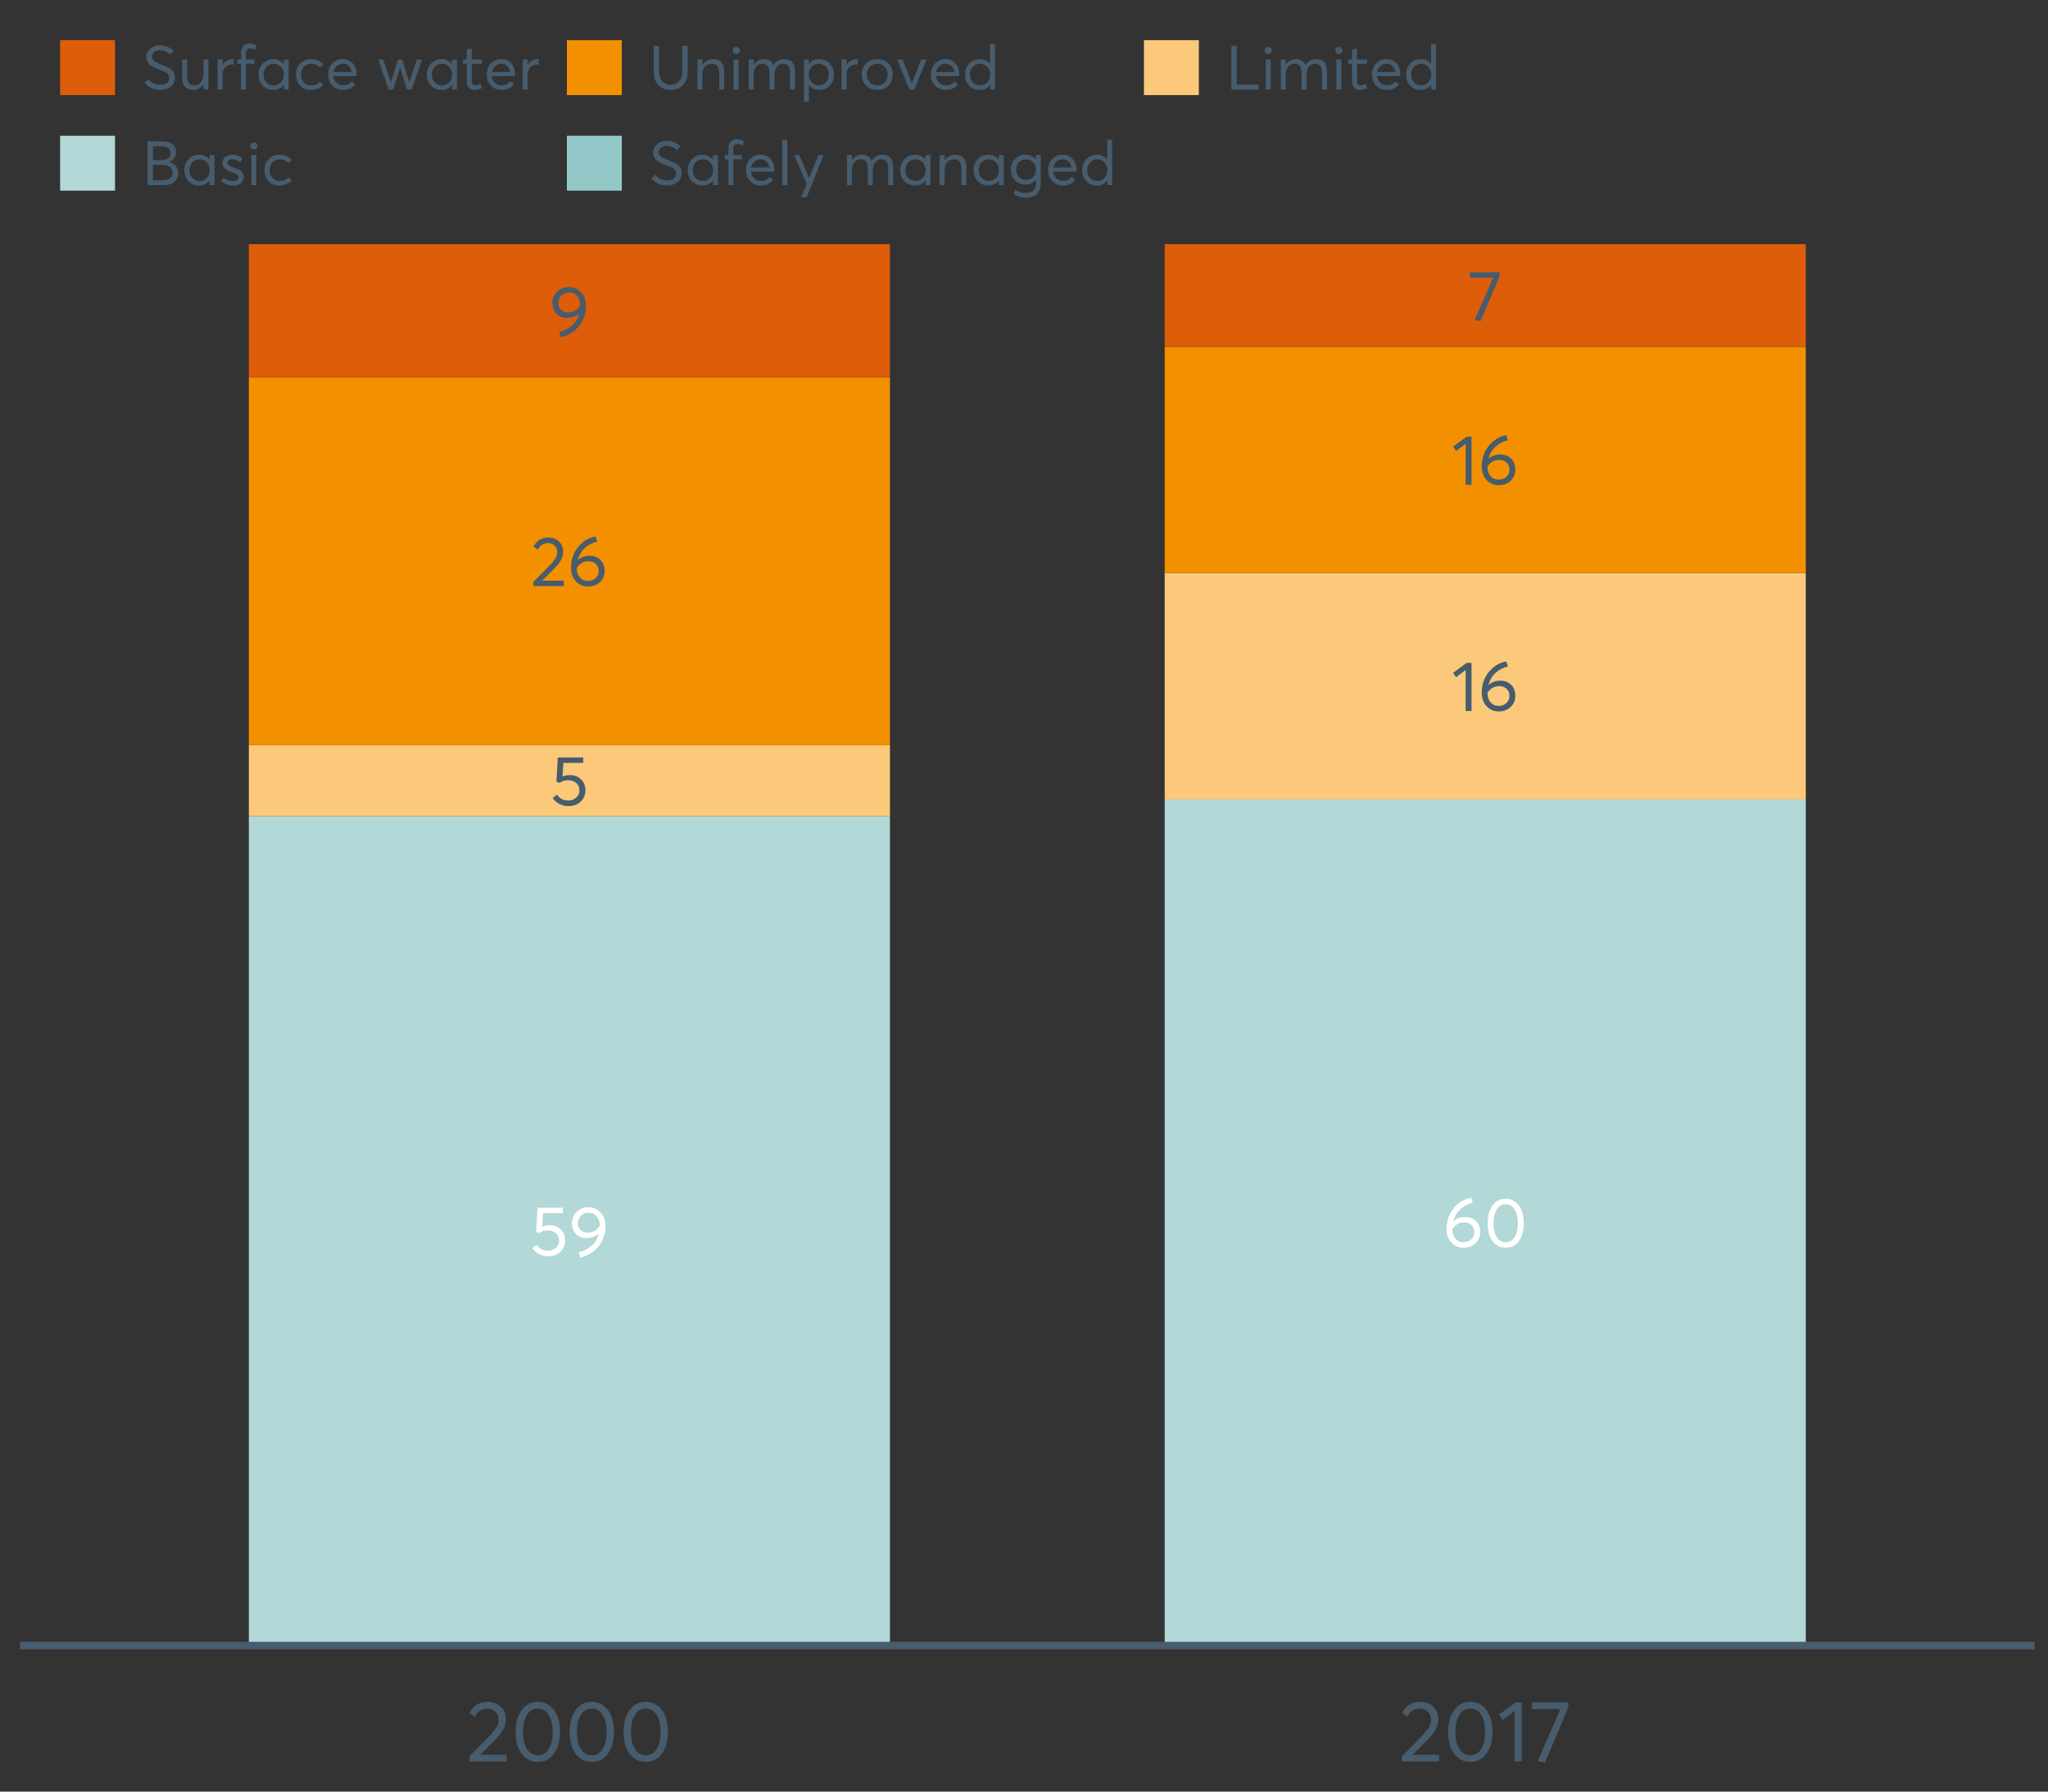 <?xml version="1.0" encoding="UTF-8"?>
<svg xmlns="http://www.w3.org/2000/svg" xmlns:xlink="http://www.w3.org/1999/xlink" width="822.857pt" height="720pt" viewBox="0 0 822.857 720" version="1.1">
<rect x="0" y="0" width="822.857" height="720" fill="#333333" stroke="none"/>
<defs>
<g>
<symbol overflow="visible" id="glyph0-0">
<path style="stroke:none;" d=""/>
</symbol>
<symbol overflow="visible" id="glyph0-1">
<path style="stroke:none;" d="M 8.031 -19.516 C 9.957 -19.516 11.566 -18.805 12.859 -17.391 C 14.16 -15.984 14.812 -14.156 14.812 -11.906 C 14.812 -10.219 14.52 -8.625 13.938 -7.125 C 13.352 -5.625 12.582 -4.352 11.625 -3.312 C 10.664 -2.27 9.586 -1.406 8.391 -0.719 C 7.203 -0.031 5.973 0.43 4.703 0.672 L 4.031 -1.344 C 5.938 -1.832 7.617 -2.691 9.078 -3.922 C 10.535 -5.148 11.535 -6.77 12.078 -8.781 L 12.016 -8.812 C 10.723 -7.664 9.117 -7.094 7.203 -7.094 C 5.492 -7.094 4.086 -7.645 2.984 -8.75 C 1.879 -9.863 1.328 -11.336 1.328 -13.172 C 1.328 -14.973 1.961 -16.477 3.234 -17.688 C 4.516 -18.906 6.113 -19.516 8.031 -19.516 Z M 7.719 -9.297 C 8.688 -9.297 9.598 -9.535 10.453 -10.016 C 11.305 -10.504 11.988 -11.156 12.5 -11.969 L 12.5 -12.109 C 12.5 -13.66 12.082 -14.914 11.25 -15.875 C 10.414 -16.832 9.348 -17.312 8.047 -17.312 C 6.773 -17.312 5.734 -16.906 4.922 -16.094 C 4.117 -15.289 3.719 -14.316 3.719 -13.172 C 3.719 -12.016 4.082 -11.078 4.812 -10.359 C 5.539 -9.648 6.508 -9.297 7.719 -9.297 Z M 7.719 -9.297 "/>
</symbol>
<symbol overflow="visible" id="glyph0-2">
<path style="stroke:none;" d="M 4.703 -2.172 L 13.297 -2.172 L 13.297 0 L 1.125 0 L 1.094 -1.641 L 7.719 -8.391 C 8.688 -9.398 9.422 -10.301 9.922 -11.094 C 10.422 -11.883 10.672 -12.711 10.672 -13.578 C 10.672 -14.641 10.332 -15.52 9.656 -16.219 C 8.977 -16.926 8.109 -17.281 7.047 -17.281 C 5.18 -17.281 3.789 -16.398 2.875 -14.641 L 1.125 -15.859 C 2.363 -18.297 4.383 -19.516 7.188 -19.516 C 8.789 -19.516 10.164 -19 11.312 -17.969 C 12.457 -16.938 13.031 -15.555 13.031 -13.828 C 13.031 -12.711 12.773 -11.648 12.266 -10.641 C 11.766 -9.629 10.922 -8.523 9.734 -7.328 L 4.703 -2.219 Z M 4.703 -2.172 "/>
</symbol>
<symbol overflow="visible" id="glyph0-3">
<path style="stroke:none;" d="M 9.016 -12.188 C 10.773 -12.188 12.219 -11.633 13.344 -10.531 C 14.469 -9.438 15.031 -7.941 15.031 -6.047 C 15.031 -4.266 14.395 -2.781 13.125 -1.594 C 11.863 -0.414 10.273 0.172 8.359 0.172 C 6.41 0.172 4.785 -0.52 3.484 -1.906 C 2.191 -3.301 1.547 -5.098 1.547 -7.297 C 1.547 -10.629 2.508 -13.453 4.438 -15.766 C 6.375 -18.078 8.688 -19.469 11.375 -19.938 L 12.078 -17.906 C 10.203 -17.477 8.562 -16.633 7.156 -15.375 C 5.75 -14.113 4.781 -12.477 4.25 -10.469 L 4.281 -10.469 C 5.539 -11.613 7.117 -12.188 9.016 -12.188 Z M 8.328 -2.062 C 9.609 -2.062 10.648 -2.445 11.453 -3.219 C 12.266 -4 12.672 -4.953 12.672 -6.078 C 12.672 -7.266 12.289 -8.211 11.531 -8.922 C 10.77 -9.641 9.75 -10 8.469 -10 C 7.457 -10 6.551 -9.742 5.75 -9.234 C 4.957 -8.723 4.328 -8.094 3.859 -7.344 L 3.859 -7.156 C 3.859 -5.633 4.273 -4.406 5.109 -3.469 C 5.941 -2.531 7.016 -2.062 8.328 -2.062 Z M 8.328 -2.062 "/>
</symbol>
<symbol overflow="visible" id="glyph0-4">
<path style="stroke:none;" d="M 8.031 -12.281 C 9.812 -12.281 11.297 -11.719 12.484 -10.594 C 13.68 -9.477 14.281 -7.984 14.281 -6.109 C 14.281 -4.266 13.629 -2.75 12.328 -1.562 C 11.035 -0.383 9.441 0.203 7.547 0.203 C 6.211 0.203 4.977 -0.082 3.844 -0.656 C 2.707 -1.227 1.801 -2.023 1.125 -3.047 L 2.906 -4.391 C 3.352 -3.66 3.961 -3.082 4.734 -2.656 C 5.516 -2.238 6.395 -2.031 7.375 -2.031 C 8.633 -2.031 9.695 -2.414 10.562 -3.188 C 11.438 -3.969 11.875 -4.953 11.875 -6.141 C 11.875 -7.398 11.438 -8.391 10.562 -9.109 C 9.695 -9.828 8.645 -10.188 7.406 -10.188 C 5.938 -10.188 4.801 -9.832 4 -9.125 L 2.625 -9.547 L 3.188 -19.344 L 13.406 -19.344 L 13.406 -17.141 L 5.406 -17.141 L 5.094 -11.719 C 6.164 -12.094 7.145 -12.281 8.031 -12.281 Z M 8.031 -12.281 "/>
</symbol>
<symbol overflow="visible" id="glyph0-5">
<path style="stroke:none;" d="M 0.766 -19.344 L 12.734 -19.344 L 12.734 -17.688 L 5.062 0.344 L 2.703 -0.141 L 10.109 -17.141 L 0.766 -17.141 Z M 0.766 -19.344 "/>
</symbol>
<symbol overflow="visible" id="glyph0-6">
<path style="stroke:none;" d="M 5.625 0 L 5.625 -16.469 L 1.781 -13.578 L 0.594 -15.344 L 6.031 -19.344 L 8 -19.344 L 8 0 Z M 5.625 0 "/>
</symbol>
<symbol overflow="visible" id="glyph0-7">
<path style="stroke:none;" d="M 8.844 0.172 C 6.688 0.172 4.938 -0.695 3.594 -2.438 C 2.25 -4.176 1.578 -6.582 1.578 -9.656 C 1.578 -12.582 2.223 -14.957 3.516 -16.781 C 4.816 -18.602 6.594 -19.516 8.844 -19.516 C 11 -19.516 12.75 -18.645 14.094 -16.906 C 15.438 -15.164 16.109 -12.75 16.109 -9.656 C 16.109 -6.727 15.461 -4.359 14.172 -2.547 C 12.891 -0.734 11.113 0.172 8.844 0.172 Z M 8.844 -2.031 C 10.383 -2.031 11.582 -2.711 12.438 -4.078 C 13.289 -5.453 13.719 -7.312 13.719 -9.656 C 13.719 -12.082 13.27 -13.961 12.375 -15.297 C 11.477 -16.641 10.301 -17.312 8.844 -17.312 C 7.32 -17.312 6.129 -16.617 5.266 -15.234 C 4.398 -13.859 3.969 -12 3.969 -9.656 C 3.969 -7.25 4.41 -5.375 5.297 -4.031 C 6.191 -2.695 7.375 -2.031 8.844 -2.031 Z M 8.844 -2.031 "/>
</symbol>
<symbol overflow="visible" id="glyph1-0">
<path style="stroke:none;" d=""/>
</symbol>
<symbol overflow="visible" id="glyph1-1">
<path style="stroke:none;" d="M 5.766 -2.656 L 16.297 -2.656 L 16.297 0 L 1.375 0 L 1.344 -2 L 9.469 -10.297 C 10.656 -11.535 11.555 -12.641 12.172 -13.609 C 12.785 -14.578 13.094 -15.586 13.094 -16.641 C 13.094 -17.953 12.676 -19.039 11.844 -19.906 C 11.008 -20.77 9.941 -21.203 8.641 -21.203 C 6.359 -21.203 4.648 -20.117 3.516 -17.953 L 1.375 -19.438 C 2.895 -22.438 5.375 -23.938 8.812 -23.938 C 10.789 -23.938 12.477 -23.301 13.875 -22.031 C 15.281 -20.758 15.984 -19.066 15.984 -16.953 C 15.984 -15.598 15.672 -14.297 15.047 -13.047 C 14.43 -11.805 13.398 -10.453 11.953 -8.984 L 5.766 -2.734 Z M 5.766 -2.656 "/>
</symbol>
<symbol overflow="visible" id="glyph1-2">
<path style="stroke:none;" d="M 10.844 0.203 C 8.195 0.203 6.051 -0.859 4.406 -2.984 C 2.758 -5.117 1.938 -8.07 1.938 -11.844 C 1.938 -15.438 2.727 -18.348 4.312 -20.578 C 5.906 -22.816 8.082 -23.938 10.844 -23.938 C 13.488 -23.938 15.633 -22.867 17.281 -20.734 C 18.926 -18.609 19.75 -15.645 19.75 -11.844 C 19.75 -8.25 18.957 -5.344 17.375 -3.125 C 15.801 -0.906 13.625 0.203 10.844 0.203 Z M 10.844 -2.484 C 12.727 -2.484 14.191 -3.32 15.234 -5 C 16.285 -6.688 16.812 -8.969 16.812 -11.844 C 16.812 -14.812 16.266 -17.117 15.172 -18.766 C 14.078 -20.41 12.633 -21.234 10.844 -21.234 C 8.977 -21.234 7.516 -20.383 6.453 -18.688 C 5.398 -17 4.875 -14.719 4.875 -11.844 C 4.875 -8.895 5.422 -6.598 6.516 -4.953 C 7.609 -3.305 9.051 -2.484 10.844 -2.484 Z M 10.844 -2.484 "/>
</symbol>
<symbol overflow="visible" id="glyph1-3">
<path style="stroke:none;" d="M 6.906 0 L 6.906 -20.203 L 2.172 -16.641 L 0.719 -18.812 L 7.391 -23.719 L 9.812 -23.719 L 9.812 0 Z M 6.906 0 "/>
</symbol>
<symbol overflow="visible" id="glyph1-4">
<path style="stroke:none;" d="M 0.938 -23.719 L 15.609 -23.719 L 15.609 -21.688 L 6.219 0.422 L 3.312 -0.172 L 12.391 -21.031 L 0.938 -21.031 Z M 0.938 -23.719 "/>
</symbol>
<symbol overflow="visible" id="glyph2-0">
<path style="stroke:none;" d=""/>
</symbol>
<symbol overflow="visible" id="glyph2-1">
<path style="stroke:none;" d="M 7.344 0.156 C 4.875 0.156 2.789 -0.754 1.094 -2.578 L 2.484 -4.219 C 3.098 -3.457 3.844 -2.879 4.719 -2.484 C 5.594 -2.086 6.477 -1.891 7.375 -1.891 C 8.457 -1.891 9.328 -2.129 9.984 -2.609 C 10.641 -3.086 10.969 -3.75 10.969 -4.594 C 10.969 -5.051 10.891 -5.445 10.734 -5.781 C 10.578 -6.113 10.305 -6.406 9.922 -6.656 C 9.547 -6.914 9.176 -7.125 8.812 -7.281 C 8.457 -7.438 7.953 -7.641 7.297 -7.891 C 7.18 -7.941 7.086 -7.973 7.016 -7.984 C 6.367 -8.223 5.844 -8.426 5.438 -8.594 C 5.039 -8.77 4.582 -9.016 4.062 -9.328 C 3.539 -9.641 3.133 -9.957 2.844 -10.281 C 2.551 -10.602 2.297 -11.008 2.078 -11.5 C 1.867 -11.988 1.766 -12.531 1.766 -13.125 C 1.766 -14.438 2.285 -15.535 3.328 -16.422 C 4.367 -17.316 5.641 -17.773 7.141 -17.797 C 9.129 -17.797 10.992 -17.109 12.734 -15.734 L 11.406 -14.047 C 10.039 -15.203 8.617 -15.781 7.141 -15.781 C 6.285 -15.781 5.551 -15.551 4.938 -15.094 C 4.32 -14.645 4.016 -14.02 4.016 -13.219 C 4.016 -12.895 4.082 -12.594 4.219 -12.312 C 4.352 -12.039 4.5 -11.816 4.656 -11.641 C 4.82 -11.473 5.113 -11.281 5.531 -11.062 C 5.945 -10.852 6.273 -10.691 6.516 -10.578 C 6.754 -10.473 7.172 -10.305 7.766 -10.078 C 9.586 -9.379 10.785 -8.832 11.359 -8.438 C 12.598 -7.594 13.219 -6.383 13.219 -4.812 C 13.219 -3.258 12.645 -2.039 11.5 -1.156 C 10.352 -0.281 8.969 0.156 7.344 0.156 Z M 7.344 0.156 "/>
</symbol>
<symbol overflow="visible" id="glyph2-2">
<path style="stroke:none;" d="M 10.203 -12.078 L 12.203 -12.078 L 12.203 0 L 10.203 0 L 10.203 -2.016 L 10.172 -2.016 C 9.16 -0.566 7.836 0.156 6.203 0.156 C 4.766 0.156 3.645 -0.258 2.844 -1.094 C 2.051 -1.938 1.656 -3.203 1.656 -4.891 L 1.656 -12.078 L 3.672 -12.078 L 3.672 -5.453 C 3.672 -4.117 3.914 -3.156 4.406 -2.562 C 4.895 -1.977 5.633 -1.688 6.625 -1.688 C 7.613 -1.688 8.457 -2.094 9.156 -2.906 C 9.852 -3.727 10.203 -4.836 10.203 -6.234 Z M 10.203 -12.078 "/>
</symbol>
<symbol overflow="visible" id="glyph2-3">
<path style="stroke:none;" d="M 7.891 -12.234 C 8.141 -12.234 8.305 -12.223 8.391 -12.203 L 8.391 -9.969 C 8.023 -10.008 7.758 -10.031 7.594 -10.031 C 6.469 -10.031 5.57 -9.641 4.906 -8.859 C 4.25 -8.078 3.922 -7.066 3.922 -5.828 L 3.922 0 L 1.906 0 L 1.906 -12.078 L 3.922 -12.078 L 3.922 -9.953 L 3.938 -9.953 C 4.883 -11.473 6.203 -12.234 7.891 -12.234 Z M 7.891 -12.234 "/>
</symbol>
<symbol overflow="visible" id="glyph2-4">
<path style="stroke:none;" d="M 2.438 0 L 2.438 -10.344 L 0.938 -10.344 L 0.938 -12.078 L 2.438 -12.078 L 2.438 -14.516 C 2.438 -15.805 2.727 -16.781 3.312 -17.438 C 3.895 -18.102 4.727 -18.438 5.812 -18.438 C 6.832 -18.438 7.773 -18.18 8.641 -17.672 L 8.188 -15.922 C 7.395 -16.336 6.691 -16.547 6.078 -16.547 C 4.973 -16.547 4.422 -15.812 4.422 -14.344 L 4.422 -12.078 L 7.844 -12.078 L 7.844 -10.344 L 4.422 -10.344 L 4.422 0 Z M 2.438 0 "/>
</symbol>
<symbol overflow="visible" id="glyph2-5">
<path style="stroke:none;" d="M 11.297 -12.078 L 13.297 -12.078 L 13.297 0 L 11.359 0 L 11.359 -1.906 L 11.344 -1.906 C 10.312 -0.531 8.906 0.156 7.125 0.156 C 5.414 0.156 4 -0.406 2.875 -1.531 C 1.75 -2.656 1.188 -4.129 1.188 -5.953 C 1.188 -7.742 1.742 -9.238 2.859 -10.438 C 3.984 -11.633 5.395 -12.234 7.094 -12.234 C 8.812 -12.234 10.203 -11.578 11.266 -10.266 L 11.297 -10.266 Z M 7.297 -1.688 C 8.422 -1.688 9.379 -2.086 10.172 -2.891 C 10.961 -3.691 11.359 -4.711 11.359 -5.953 C 11.359 -7.191 10.973 -8.238 10.203 -9.094 C 9.441 -9.945 8.477 -10.375 7.312 -10.375 C 6.156 -10.375 5.18 -9.961 4.391 -9.141 C 3.609 -8.328 3.219 -7.266 3.219 -5.953 C 3.219 -4.711 3.594 -3.691 4.344 -2.891 C 5.102 -2.086 6.086 -1.688 7.297 -1.688 Z M 7.297 -1.688 "/>
</symbol>
<symbol overflow="visible" id="glyph2-6">
<path style="stroke:none;" d="M 7.141 0.156 C 5.391 0.156 3.957 -0.414 2.844 -1.562 C 1.727 -2.719 1.172 -4.207 1.172 -6.031 C 1.172 -7.852 1.734 -9.344 2.859 -10.5 C 3.992 -11.656 5.445 -12.234 7.219 -12.234 C 8.145 -12.234 9.039 -12.047 9.906 -11.672 C 10.781 -11.297 11.504 -10.766 12.078 -10.078 L 10.688 -8.859 C 9.883 -9.867 8.758 -10.375 7.312 -10.375 C 6.113 -10.375 5.129 -9.969 4.359 -9.156 C 3.586 -8.344 3.203 -7.301 3.203 -6.031 C 3.203 -4.738 3.582 -3.691 4.344 -2.891 C 5.102 -2.086 6.094 -1.688 7.312 -1.688 C 8.719 -1.688 9.863 -2.164 10.75 -3.125 L 12.141 -1.891 C 11.609 -1.297 10.898 -0.805 10.016 -0.422 C 9.141 -0.035 8.18 0.156 7.141 0.156 Z M 7.141 0.156 "/>
</symbol>
<symbol overflow="visible" id="glyph2-7">
<path style="stroke:none;" d="M 12.562 -6.234 C 12.562 -6.098 12.551 -5.922 12.531 -5.703 L 12.5 -5.406 L 3.203 -5.406 C 3.336 -4.281 3.77 -3.379 4.5 -2.703 C 5.238 -2.023 6.156 -1.688 7.25 -1.688 C 8.656 -1.688 9.785 -2.234 10.641 -3.328 L 12.062 -2.109 C 10.883 -0.598 9.254 0.156 7.172 0.156 C 5.43 0.156 3.992 -0.414 2.859 -1.562 C 1.734 -2.719 1.172 -4.207 1.172 -6.031 C 1.172 -7.832 1.719 -9.316 2.812 -10.484 C 3.914 -11.648 5.297 -12.234 6.953 -12.234 C 8.617 -12.234 9.969 -11.672 11 -10.547 C 12.039 -9.422 12.562 -7.984 12.562 -6.234 Z M 9.406 -9.469 C 8.789 -10.07 8.004 -10.375 7.047 -10.375 C 6.086 -10.375 5.266 -10.078 4.578 -9.484 C 3.891 -8.898 3.457 -8.098 3.281 -7.078 L 10.562 -7.078 C 10.406 -8.078 10.02 -8.875 9.406 -9.469 Z M 9.406 -9.469 "/>
</symbol>
<symbol overflow="visible" id="glyph2-8">
<path style="stroke:none;" d=""/>
</symbol>
<symbol overflow="visible" id="glyph2-9">
<path style="stroke:none;" d="M 16.297 -12.078 L 18.344 -12.078 L 14.141 0 L 12.25 0 L 9.531 -8.812 L 9.5 -8.812 L 6.75 0 L 4.906 0 L 0.719 -12.078 L 2.75 -12.078 L 5.828 -3.047 L 5.875 -3.047 L 8.641 -12.078 L 10.375 -12.078 L 13.172 -3.047 L 13.219 -3.047 Z M 16.297 -12.078 "/>
</symbol>
<symbol overflow="visible" id="glyph2-10">
<path style="stroke:none;" d="M 5.328 0.156 C 3.234 0.156 2.188 -1.094 2.188 -3.594 L 2.188 -10.344 L 0.641 -10.344 L 0.641 -12.078 L 2.188 -12.078 L 2.188 -16.203 L 4.188 -16.422 L 4.188 -12.078 L 8.219 -12.078 L 8.219 -10.344 L 4.188 -10.344 L 4.188 -3.891 C 4.188 -3.148 4.297 -2.602 4.516 -2.25 C 4.742 -1.906 5.133 -1.734 5.688 -1.734 C 6.312 -1.734 6.988 -1.941 7.719 -2.359 L 8.266 -0.594 C 7.367 -0.094 6.391 0.156 5.328 0.156 Z M 5.328 0.156 "/>
</symbol>
<symbol overflow="visible" id="glyph2-11">
<path style="stroke:none;" d="M 8.781 0.156 C 6.727 0.156 5.082 -0.492 3.844 -1.797 C 2.602 -3.098 1.984 -4.891 1.984 -7.172 L 1.984 -17.609 L 4.141 -17.609 L 4.141 -7.312 C 4.141 -5.676 4.562 -4.363 5.406 -3.375 C 6.25 -2.395 7.375 -1.906 8.781 -1.906 C 10.188 -1.906 11.316 -2.391 12.172 -3.359 C 13.035 -4.328 13.469 -5.645 13.469 -7.312 L 13.469 -17.609 L 15.625 -17.609 L 15.625 -7.172 C 15.625 -4.898 15.008 -3.109 13.781 -1.797 C 12.551 -0.492 10.883 0.156 8.781 0.156 Z M 8.781 0.156 "/>
</symbol>
<symbol overflow="visible" id="glyph2-12">
<path style="stroke:none;" d="M 8.344 -12.234 C 9.676 -12.234 10.727 -11.805 11.5 -10.953 C 12.281 -10.098 12.672 -8.836 12.672 -7.172 L 12.672 0 L 10.672 0 L 10.672 -6.594 C 10.672 -9.113 9.688 -10.375 7.719 -10.375 C 6.562 -10.375 5.641 -9.988 4.953 -9.219 C 4.266 -8.445 3.922 -7.383 3.922 -6.031 L 3.922 0 L 1.906 0 L 1.906 -12.078 L 3.922 -12.078 L 3.922 -9.969 L 3.938 -9.969 C 5 -11.477 6.469 -12.234 8.344 -12.234 Z M 8.344 -12.234 "/>
</symbol>
<symbol overflow="visible" id="glyph2-13">
<path style="stroke:none;" d="M 3.094 -14.312 C 2.688 -14.312 2.344 -14.445 2.062 -14.719 C 1.789 -15 1.656 -15.336 1.656 -15.734 C 1.656 -16.129 1.789 -16.461 2.062 -16.734 C 2.344 -17.004 2.688 -17.141 3.094 -17.141 C 3.5 -17.141 3.844 -17 4.125 -16.719 C 4.406 -16.438 4.547 -16.109 4.547 -15.734 C 4.547 -15.336 4.406 -15 4.125 -14.719 C 3.844 -14.445 3.5 -14.312 3.094 -14.312 Z M 2.078 0 L 2.078 -12.078 L 4.094 -12.078 L 4.094 0 Z M 2.078 0 "/>
</symbol>
<symbol overflow="visible" id="glyph2-14">
<path style="stroke:none;" d="M 16.281 -12.234 C 19.102 -12.234 20.516 -10.516 20.516 -7.078 L 20.516 0 L 18.516 0 L 18.516 -6.531 C 18.516 -7.863 18.285 -8.836 17.828 -9.453 C 17.367 -10.066 16.656 -10.375 15.688 -10.375 C 14.727 -10.375 13.926 -9.973 13.281 -9.172 C 12.633 -8.379 12.312 -7.32 12.312 -6 L 12.312 0 L 10.297 0 L 10.297 -6.547 C 10.297 -9.098 9.336 -10.375 7.422 -10.375 C 6.41 -10.375 5.57 -9.973 4.906 -9.172 C 4.25 -8.379 3.922 -7.32 3.922 -6 L 3.922 0 L 1.938 0 L 1.938 -12.078 L 3.922 -12.078 L 3.922 -10 L 3.938 -10 C 4.438 -10.707 5.039 -11.254 5.75 -11.641 C 6.469 -12.035 7.223 -12.234 8.016 -12.234 C 9.953 -12.234 11.234 -11.438 11.859 -9.844 L 11.891 -9.844 C 12.879 -11.438 14.344 -12.234 16.281 -12.234 Z M 16.281 -12.234 "/>
</symbol>
<symbol overflow="visible" id="glyph2-15">
<path style="stroke:none;" d="M 3.969 -10.297 C 5.008 -11.586 6.379 -12.234 8.078 -12.234 C 9.785 -12.234 11.195 -11.633 12.312 -10.438 C 13.438 -9.238 14 -7.742 14 -5.953 C 14 -4.129 13.438 -2.656 12.312 -1.531 C 11.188 -0.406 9.781 0.156 8.094 0.156 C 6.375 0.156 5 -0.488 3.969 -1.781 L 3.922 -1.781 L 3.922 4.906 L 1.938 4.906 L 1.938 -12.078 L 3.938 -12.078 L 3.938 -10.297 Z M 7.891 -1.688 C 9.098 -1.688 10.078 -2.086 10.828 -2.891 C 11.578 -3.691 11.953 -4.711 11.953 -5.953 C 11.953 -7.273 11.562 -8.344 10.781 -9.156 C 10.008 -9.969 9.035 -10.375 7.859 -10.375 C 6.723 -10.375 5.773 -9.945 5.016 -9.094 C 4.254 -8.238 3.875 -7.191 3.875 -5.953 C 3.875 -4.711 4.27 -3.691 5.062 -2.891 C 5.852 -2.086 6.797 -1.688 7.891 -1.688 Z M 7.891 -1.688 "/>
</symbol>
<symbol overflow="visible" id="glyph2-16">
<path style="stroke:none;" d="M 7.422 0.156 C 5.566 0.156 4.062 -0.43 2.906 -1.609 C 1.75 -2.785 1.172 -4.258 1.172 -6.031 C 1.172 -7.801 1.75 -9.273 2.906 -10.453 C 4.062 -11.641 5.566 -12.234 7.422 -12.234 C 9.203 -12.234 10.68 -11.656 11.859 -10.5 C 13.035 -9.344 13.625 -7.852 13.625 -6.031 C 13.625 -4.207 13.035 -2.719 11.859 -1.562 C 10.68 -0.414 9.203 0.156 7.422 0.156 Z M 7.422 -1.688 C 8.598 -1.688 9.586 -2.094 10.391 -2.906 C 11.191 -3.727 11.594 -4.77 11.594 -6.031 C 11.594 -7.301 11.191 -8.344 10.391 -9.156 C 9.598 -9.969 8.609 -10.375 7.422 -10.375 C 6.18 -10.375 5.164 -9.953 4.375 -9.109 C 3.594 -8.273 3.203 -7.242 3.203 -6.016 C 3.203 -4.797 3.594 -3.77 4.375 -2.938 C 5.164 -2.102 6.18 -1.688 7.422 -1.688 Z M 7.422 -1.688 "/>
</symbol>
<symbol overflow="visible" id="glyph2-17">
<path style="stroke:none;" d="M 10.203 -12.078 L 12.375 -12.078 L 7.469 0 L 5.531 0 L 0.594 -12.078 L 2.75 -12.078 L 6.469 -2.562 L 6.547 -2.562 Z M 10.203 -12.078 "/>
</symbol>
<symbol overflow="visible" id="glyph2-18">
<path style="stroke:none;" d="M 11.219 -18.266 L 13.219 -18.266 L 13.219 0 L 11.312 0 L 11.312 -1.906 L 11.266 -1.906 C 10.234 -0.531 8.844 0.156 7.094 0.156 C 5.395 0.156 3.984 -0.406 2.859 -1.531 C 1.734 -2.656 1.172 -4.129 1.172 -5.953 C 1.172 -7.742 1.727 -9.238 2.844 -10.438 C 3.957 -11.633 5.367 -12.234 7.078 -12.234 C 8.797 -12.234 10.164 -11.578 11.188 -10.266 L 11.219 -10.266 Z M 7.266 -1.688 C 8.359 -1.688 9.301 -2.086 10.094 -2.891 C 10.895 -3.691 11.297 -4.711 11.297 -5.953 C 11.297 -7.191 10.91 -8.238 10.141 -9.094 C 9.379 -9.945 8.43 -10.375 7.297 -10.375 C 6.141 -10.375 5.164 -9.961 4.375 -9.141 C 3.594 -8.328 3.203 -7.266 3.203 -5.953 C 3.203 -4.711 3.578 -3.691 4.328 -2.891 C 5.078 -2.086 6.055 -1.688 7.266 -1.688 Z M 7.266 -1.688 "/>
</symbol>
<symbol overflow="visible" id="glyph2-19">
<path style="stroke:none;" d="M 2.234 0 L 2.234 -17.609 L 4.391 -17.609 L 4.391 -1.984 L 13.125 -1.984 L 13.125 0 Z M 2.234 0 "/>
</symbol>
<symbol overflow="visible" id="glyph2-20">
<path style="stroke:none;" d="M 10.891 -9.25 C 11.961 -9.02 12.836 -8.523 13.516 -7.766 C 14.203 -7.004 14.547 -6.004 14.547 -4.766 C 14.547 -3.328 14.047 -2.172 13.047 -1.297 C 12.055 -0.43 10.594 0 8.656 0 L 2.234 0 L 2.234 -17.609 L 7.984 -17.609 C 9.773 -17.609 11.172 -17.254 12.172 -16.547 C 13.172 -15.848 13.672 -14.773 13.672 -13.328 C 13.672 -12.43 13.43 -11.613 12.953 -10.875 C 12.484 -10.145 11.797 -9.617 10.891 -9.297 Z M 4.391 -15.625 L 4.391 -10.047 L 7.969 -10.047 C 8.926 -10.047 9.75 -10.273 10.438 -10.734 C 11.125 -11.203 11.469 -11.926 11.469 -12.906 C 11.469 -14.719 10.16 -15.625 7.547 -15.625 Z M 8.062 -1.984 C 9.352 -1.984 10.379 -2.234 11.141 -2.734 C 11.898 -3.242 12.281 -3.988 12.281 -4.969 C 12.281 -5.957 11.922 -6.727 11.203 -7.281 C 10.492 -7.832 9.477 -8.109 8.156 -8.109 L 4.391 -8.109 L 4.391 -1.984 Z M 8.062 -1.984 "/>
</symbol>
<symbol overflow="visible" id="glyph2-21">
<path style="stroke:none;" d="M 5.609 0.156 C 3.734 0.156 2.156 -0.426 0.875 -1.594 L 1.906 -3.094 C 2.945 -2.133 4.18 -1.656 5.609 -1.656 C 6.305 -1.656 6.859 -1.812 7.266 -2.125 C 7.68 -2.445 7.891 -2.832 7.891 -3.281 C 7.891 -3.738 7.688 -4.086 7.281 -4.328 C 6.875 -4.566 6.164 -4.859 5.156 -5.203 C 5.094 -5.223 5.047 -5.242 5.016 -5.266 C 3.836 -5.672 2.938 -6.141 2.312 -6.672 C 1.695 -7.203 1.391 -7.973 1.391 -8.984 C 1.391 -9.91 1.766 -10.68 2.516 -11.297 C 3.266 -11.922 4.223 -12.234 5.391 -12.234 C 6.922 -12.234 8.301 -11.738 9.531 -10.75 L 8.484 -9.156 C 7.523 -9.977 6.457 -10.391 5.281 -10.391 C 4.801 -10.391 4.367 -10.258 3.984 -10 C 3.609 -9.738 3.422 -9.398 3.422 -8.984 C 3.422 -8.555 3.609 -8.207 3.984 -7.938 C 4.359 -7.676 4.93 -7.395 5.703 -7.094 C 5.836 -7.039 6.082 -6.945 6.438 -6.812 C 6.789 -6.688 7.023 -6.598 7.141 -6.547 C 7.254 -6.492 7.453 -6.406 7.734 -6.281 C 8.016 -6.164 8.207 -6.078 8.312 -6.016 C 8.414 -5.961 8.566 -5.867 8.766 -5.734 C 8.973 -5.598 9.113 -5.477 9.188 -5.375 C 9.258 -5.281 9.359 -5.148 9.484 -4.984 C 9.609 -4.816 9.695 -4.656 9.75 -4.5 C 9.801 -4.344 9.844 -4.16 9.875 -3.953 C 9.906 -3.742 9.922 -3.523 9.922 -3.297 C 9.922 -2.305 9.547 -1.484 8.797 -0.828 C 8.055 -0.172 6.992 0.156 5.609 0.156 Z M 5.609 0.156 "/>
</symbol>
<symbol overflow="visible" id="glyph2-22">
<path style="stroke:none;" d="M 2.078 0 L 2.078 -18.266 L 4.094 -18.266 L 4.094 0 Z M 2.078 0 "/>
</symbol>
<symbol overflow="visible" id="glyph2-23">
<path style="stroke:none;" d="M 10.344 -12.078 L 12.484 -12.078 L 5.656 4.906 L 3.516 4.906 L 5.688 -0.5 L 0.578 -12.078 L 2.734 -12.078 L 6.656 -2.875 L 6.703 -2.875 Z M 10.344 -12.078 "/>
</symbol>
<symbol overflow="visible" id="glyph2-24">
<path style="stroke:none;" d="M 11.094 -12.078 L 13.078 -12.078 L 13.078 -0.922 C 13.078 0.93 12.594 2.391 11.625 3.453 C 10.656 4.523 9.16 5.062 7.141 5.062 C 5.328 5.062 3.691 4.625 2.234 3.75 L 2.703 1.891 C 4.211 2.734 5.66 3.156 7.047 3.156 C 8.348 3.156 9.348 2.816 10.047 2.141 C 10.754 1.473 11.109 0.629 11.109 -0.391 L 11.109 -2.078 L 11.062 -2.078 C 10.051 -0.836 8.688 -0.219 6.969 -0.219 C 5.312 -0.219 3.922 -0.77 2.797 -1.875 C 1.672 -2.988 1.109 -4.43 1.109 -6.203 C 1.109 -7.922 1.66 -9.352 2.766 -10.5 C 3.867 -11.656 5.238 -12.234 6.875 -12.234 C 8.57 -12.234 9.961 -11.617 11.047 -10.391 L 11.094 -10.391 Z M 7.125 -2.109 C 8.332 -2.109 9.305 -2.5 10.047 -3.281 C 10.797 -4.07 11.172 -5.078 11.172 -6.297 C 11.172 -7.492 10.785 -8.469 10.016 -9.219 C 9.242 -9.969 8.281 -10.344 7.125 -10.344 C 5.977 -10.344 5.031 -9.957 4.281 -9.188 C 3.539 -8.426 3.172 -7.457 3.172 -6.281 C 3.172 -5.02 3.551 -4.008 4.312 -3.25 C 5.07 -2.488 6.008 -2.109 7.125 -2.109 Z M 7.125 -2.109 "/>
</symbol>
</g>
<clipPath id="clip1">
  <path d="M 99 98.105 L 358 98.105 L 358 152 L 99 152 Z M 99 98.105 "/>
</clipPath>
<clipPath id="clip2">
  <path d="M 467 98.105 L 726 98.105 L 726 140 L 467 140 Z M 467 98.105 "/>
</clipPath>
</defs>
<g id="surface25594">
<path style=" stroke:none;fill-rule:nonzero;fill:rgb(69.804%,84.706%,84.314%);fill-opacity:1;" d="M 99.984 328.023 L 357.566 328.023 L 357.566 661.316 L 99.984 661.316 Z M 99.984 328.023 "/>
<path style=" stroke:none;fill-rule:nonzero;fill:rgb(98.824%,78.824%,47.843%);fill-opacity:1;" d="M 99.984 299.48 L 357.566 299.48 L 357.566 328.023 L 99.984 328.023 Z M 99.984 299.48 "/>
<path style=" stroke:none;fill-rule:nonzero;fill:rgb(95.294%,56.471%,0%);fill-opacity:1;" d="M 99.984 151.609 L 357.566 151.609 L 357.566 299.48 L 99.984 299.48 Z M 99.984 151.609 "/>
<g clip-path="url(#clip1)" clip-rule="nonzero">
<path style=" stroke:none;fill-rule:nonzero;fill:rgb(87.059%,36.471%,3.529%);fill-opacity:1;" d="M 99.984 98.105 L 357.566 98.105 L 357.566 151.609 L 99.984 151.609 Z M 99.984 98.105 "/>
</g>
<path style=" stroke:none;fill-rule:nonzero;fill:rgb(69.804%,84.706%,84.314%);fill-opacity:1;" d="M 467.957 321.223 L 725.539 321.223 L 725.539 661.316 L 467.957 661.316 Z M 467.957 321.223 "/>
<path style=" stroke:none;fill-rule:nonzero;fill:rgb(98.824%,78.824%,47.843%);fill-opacity:1;" d="M 467.957 230.258 L 725.539 230.258 L 725.539 321.223 L 467.957 321.223 Z M 467.957 230.258 "/>
<path style=" stroke:none;fill-rule:nonzero;fill:rgb(95.294%,56.471%,0%);fill-opacity:1;" d="M 467.957 139.402 L 725.539 139.402 L 725.539 230.254 L 467.957 230.254 Z M 467.957 139.402 "/>
<g clip-path="url(#clip2)" clip-rule="nonzero">
<path style=" stroke:none;fill-rule:nonzero;fill:rgb(87.059%,36.471%,3.529%);fill-opacity:1;" d="M 467.957 98.105 L 725.539 98.105 L 725.539 139.406 L 467.957 139.406 Z M 467.957 98.105 "/>
</g>
<g style="fill:rgb(27.843%,36.078%,42.745%);fill-opacity:1;">
  <use xlink:href="#glyph0-1" x="220.621" y="134.855"/>
</g>
<g style="fill:rgb(27.843%,36.078%,42.745%);fill-opacity:1;">
  <use xlink:href="#glyph0-2" x="213.215" y="235.539"/>
  <use xlink:href="#glyph0-3" x="227.887" y="235.539"/>
</g>
<g style="fill:rgb(27.843%,36.078%,42.745%);fill-opacity:1;">
  <use xlink:href="#glyph0-4" x="220.93" y="323.75"/>
</g>
<g style="fill:rgb(100%,100%,100%);fill-opacity:1;">
  <use xlink:href="#glyph0-4" x="212.777" y="504.668"/>
  <use xlink:href="#glyph0-1" x="228.464" y="504.668"/>
</g>
<g style="fill:rgb(27.843%,36.078%,42.745%);fill-opacity:1;">
  <use xlink:href="#glyph0-5" x="589.789" y="128.754"/>
</g>
<g style="fill:rgb(27.843%,36.078%,42.745%);fill-opacity:1;">
  <use xlink:href="#glyph0-6" x="583.242" y="194.828"/>
  <use xlink:href="#glyph0-3" x="593.803" y="194.828"/>
</g>
<g style="fill:rgb(27.843%,36.078%,42.745%);fill-opacity:1;">
  <use xlink:href="#glyph0-6" x="583.242" y="285.738"/>
  <use xlink:href="#glyph0-3" x="593.803" y="285.738"/>
</g>
<g style="fill:rgb(100%,100%,100%);fill-opacity:1;">
  <use xlink:href="#glyph0-3" x="579.68" y="501.266"/>
  <use xlink:href="#glyph0-7" x="596.127" y="501.266"/>
</g>
<path style="fill:none;stroke-width:3.043;stroke-linecap:butt;stroke-linejoin:round;stroke:rgb(27.843%,36.078%,42.745%);stroke-opacity:1;stroke-miterlimit:10;" d="M 7.992 661.316 L 817.531 661.316 "/>
<g style="fill:rgb(27.843%,36.078%,42.745%);fill-opacity:1;">
  <use xlink:href="#glyph1-1" x="187.254" y="707.867"/>
  <use xlink:href="#glyph1-2" x="205.243" y="707.867"/>
  <use xlink:href="#glyph1-2" x="226.926" y="707.867"/>
  <use xlink:href="#glyph1-2" x="248.61" y="707.867"/>
</g>
<g style="fill:rgb(27.843%,36.078%,42.745%);fill-opacity:1;">
  <use xlink:href="#glyph1-1" x="561.906" y="707.867"/>
  <use xlink:href="#glyph1-2" x="579.895" y="707.867"/>
  <use xlink:href="#glyph1-3" x="601.579" y="707.867"/>
  <use xlink:href="#glyph1-4" x="614.527" y="707.867"/>
</g>
<path style=" stroke:none;fill-rule:nonzero;fill:rgb(87.059%,36.471%,3.529%);fill-opacity:1;" d="M 24.148 16.156 L 46.211 16.156 L 46.211 38.219 L 24.148 38.219 Z M 24.148 16.156 "/>
<path style=" stroke:none;fill-rule:nonzero;fill:rgb(95.294%,56.471%,0%);fill-opacity:1;" d="M 227.77 16.156 L 249.832 16.156 L 249.832 38.219 L 227.77 38.219 Z M 227.77 16.156 "/>
<path style=" stroke:none;fill-rule:nonzero;fill:rgb(98.824%,78.824%,47.843%);fill-opacity:1;" d="M 459.621 16.156 L 481.684 16.156 L 481.684 38.219 L 459.621 38.219 Z M 459.621 16.156 "/>
<path style=" stroke:none;fill-rule:nonzero;fill:rgb(69.804%,84.706%,84.314%);fill-opacity:1;" d="M 24.148 54.555 L 46.211 54.555 L 46.211 76.617 L 24.148 76.617 Z M 24.148 54.555 "/>
<path style=" stroke:none;fill-rule:nonzero;fill:rgb(57.647%,79.216%,78.824%);fill-opacity:1;" d="M 227.77 54.555 L 249.832 54.555 L 249.832 76.617 L 227.77 76.617 Z M 227.77 54.555 "/>
<g style="fill:rgb(27.843%,36.078%,42.745%);fill-opacity:1;">
  <use xlink:href="#glyph2-1" x="57.043" y="35.996"/>
  <use xlink:href="#glyph2-2" x="71.529" y="35.996"/>
  <use xlink:href="#glyph2-3" x="85.52" y="35.996"/>
  <use xlink:href="#glyph2-4" x="94.375" y="35.996"/>
  <use xlink:href="#glyph2-5" x="102.685" y="35.996"/>
  <use xlink:href="#glyph2-6" x="117.767" y="35.996"/>
  <use xlink:href="#glyph2-7" x="130.715" y="35.996"/>
  <use xlink:href="#glyph2-8" x="144.408" y="35.996"/>
  <use xlink:href="#glyph2-9" x="151.23" y="35.996"/>
  <use xlink:href="#glyph2-5" x="170.28" y="35.996"/>
  <use xlink:href="#glyph2-10" x="185.362" y="35.996"/>
  <use xlink:href="#glyph2-7" x="194.391" y="35.996"/>
  <use xlink:href="#glyph2-3" x="208.084" y="35.996"/>
</g>
<g style="fill:rgb(27.843%,36.078%,42.745%);fill-opacity:1;">
  <use xlink:href="#glyph2-11" x="260.664" y="35.996"/>
  <use xlink:href="#glyph2-12" x="278.301" y="35.996"/>
  <use xlink:href="#glyph2-13" x="292.688" y="35.996"/>
  <use xlink:href="#glyph2-14" x="298.889" y="35.996"/>
  <use xlink:href="#glyph2-15" x="321.066" y="35.996"/>
  <use xlink:href="#glyph2-3" x="336.222" y="35.996"/>
  <use xlink:href="#glyph2-16" x="345.077" y="35.996"/>
  <use xlink:href="#glyph2-17" x="359.886" y="35.996"/>
  <use xlink:href="#glyph2-7" x="372.86" y="35.996"/>
  <use xlink:href="#glyph2-18" x="386.552" y="35.996"/>
</g>
<g style="fill:rgb(27.843%,36.078%,42.745%);fill-opacity:1;">
  <use xlink:href="#glyph2-19" x="492.516" y="35.996"/>
  <use xlink:href="#glyph2-13" x="506.456" y="35.996"/>
  <use xlink:href="#glyph2-14" x="512.658" y="35.996"/>
  <use xlink:href="#glyph2-13" x="534.834" y="35.996"/>
  <use xlink:href="#glyph2-10" x="541.035" y="35.996"/>
  <use xlink:href="#glyph2-7" x="550.065" y="35.996"/>
  <use xlink:href="#glyph2-18" x="563.757" y="35.996"/>
</g>
<g style="fill:rgb(27.843%,36.078%,42.745%);fill-opacity:1;">
  <use xlink:href="#glyph2-20" x="57.043" y="74.395"/>
  <use xlink:href="#glyph2-5" x="72.894" y="74.395"/>
  <use xlink:href="#glyph2-21" x="87.975" y="74.395"/>
  <use xlink:href="#glyph2-13" x="98.915" y="74.395"/>
  <use xlink:href="#glyph2-6" x="105.116" y="74.395"/>
</g>
<g style="fill:rgb(27.843%,36.078%,42.745%);fill-opacity:1;">
  <use xlink:href="#glyph2-1" x="260.664" y="74.395"/>
  <use xlink:href="#glyph2-5" x="275.151" y="74.395"/>
  <use xlink:href="#glyph2-4" x="290.232" y="74.395"/>
  <use xlink:href="#glyph2-7" x="298.542" y="74.395"/>
  <use xlink:href="#glyph2-22" x="312.235" y="74.395"/>
  <use xlink:href="#glyph2-23" x="318.436" y="74.395"/>
  <use xlink:href="#glyph2-8" x="331.534" y="74.395"/>
  <use xlink:href="#glyph2-14" x="338.355" y="74.395"/>
  <use xlink:href="#glyph2-5" x="360.531" y="74.395"/>
  <use xlink:href="#glyph2-12" x="375.613" y="74.395"/>
  <use xlink:href="#glyph2-5" x="390" y="74.395"/>
  <use xlink:href="#glyph2-24" x="405.082" y="74.395"/>
  <use xlink:href="#glyph2-7" x="419.941" y="74.395"/>
  <use xlink:href="#glyph2-18" x="433.633" y="74.395"/>
</g>
</g>
</svg>
